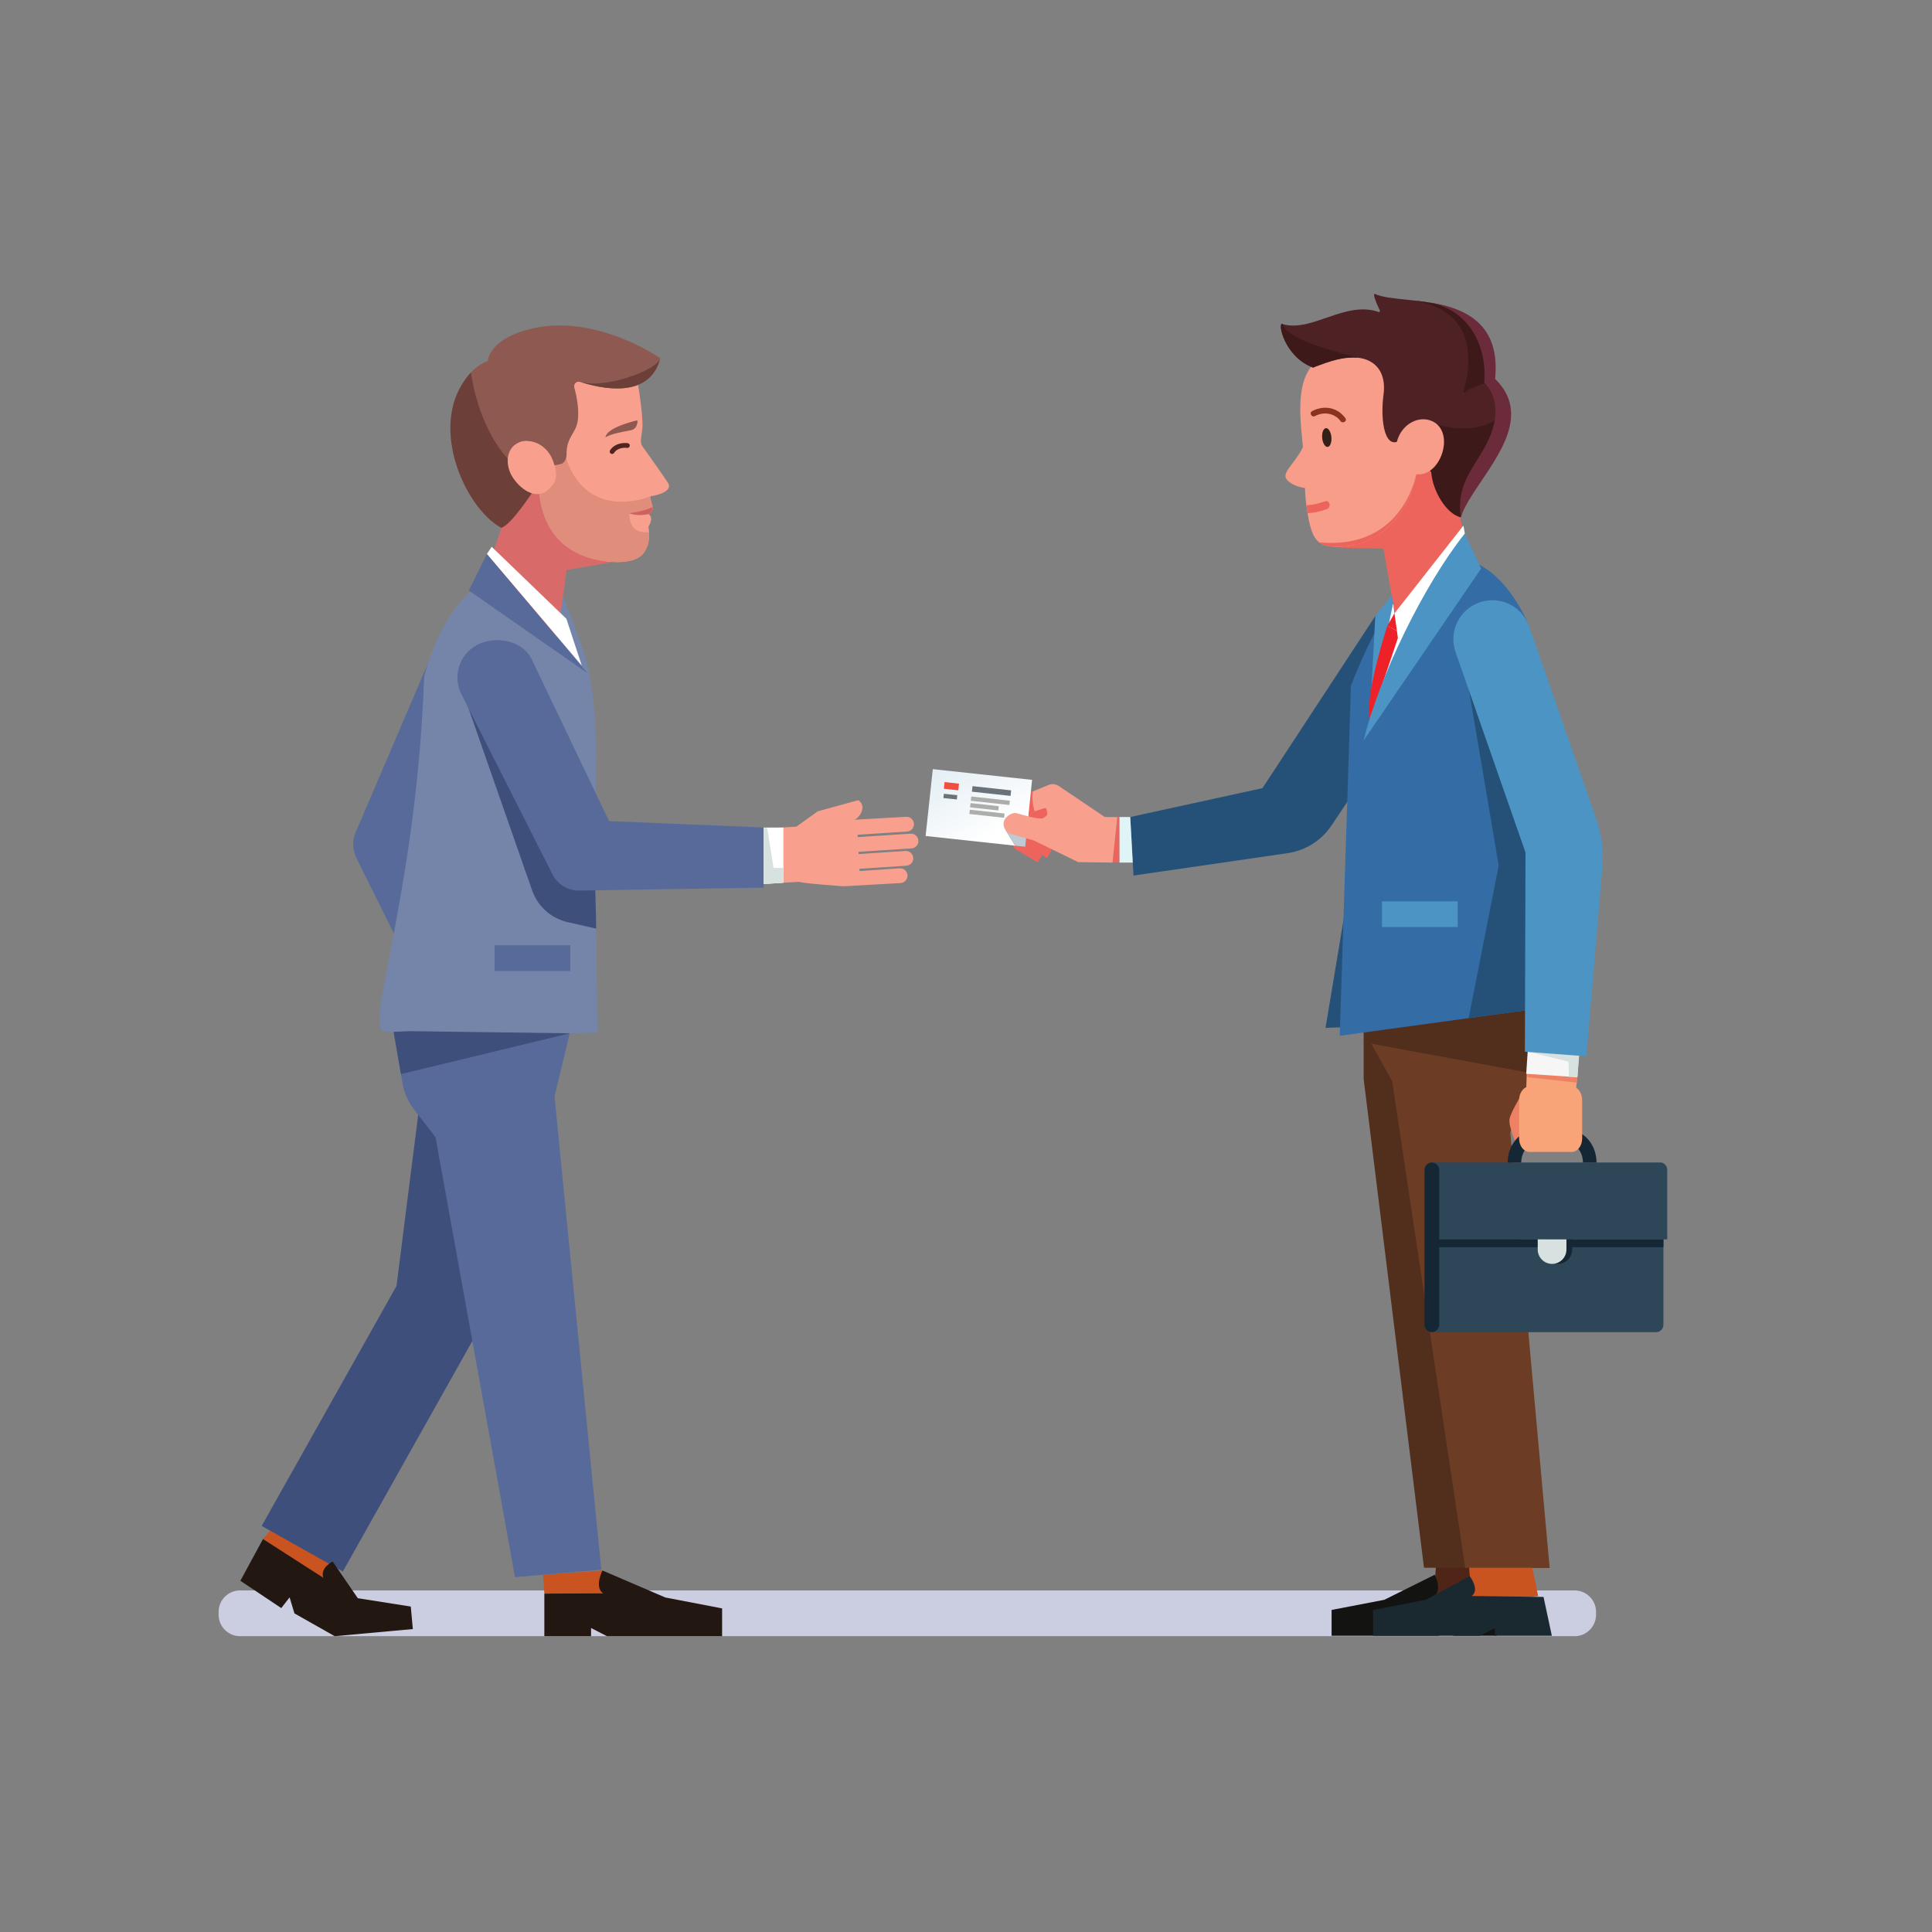 <?xml version="1.0" encoding="UTF-8" standalone="no"?>
<svg
   xmlns:dc="http://purl.org/dc/elements/1.1/"
   xmlns:cc="http://creativecommons.org/ns#"
   xmlns:rdf="http://www.w3.org/1999/02/22-rdf-syntax-ns#"
   xmlns:svg="http://www.w3.org/2000/svg"
   xmlns="http://www.w3.org/2000/svg"
   xmlns:sodipodi="http://sodipodi.sourceforge.net/DTD/sodipodi-0.dtd"
   xmlns:inkscape="http://www.inkscape.org/namespaces/inkscape"
   version="1.1"
   id="svg2"
   xml:space="preserve"
   width="1200"
   height="1200"
   viewBox="0 0 1200 1200"
   sodipodi:docname="introduction-proposal.eps"><rect x="0" y="0" width="1200" height="1200" fill="#808080" stroke="none"/><defs
     id="defs6"><clipPath
       clipPathUnits="userSpaceOnUse"
       id="clipPath130"><path
         d="m 4729.9,5061.8 -9.4,1.02 -407.6,44.08 33.6,311.5 462.5,-50 -5.95,-57.9 -11.58,-112.63 -0.74,-7.2 -3.13,-30.47 -81.4,15.2 -19.5,-42.6 43.2,-71"
         id="path128" /></clipPath><linearGradient
       x1="0"
       y1="0"
       x2="1"
       y2="0"
       gradientUnits="userSpaceOnUse"
       gradientTransform="matrix(-412.556,676.219,676.219,412.556,4702.56,5005.53)"
       spreadMethod="pad"
       id="linearGradient138"><stop
         style="stop-opacity:1;stop-color:#ffffff"
         offset="0"
         id="stop132" /><stop
         style="stop-opacity:1;stop-color:#ffffff"
         offset="0.161"
         id="stop134" /><stop
         style="stop-opacity:1;stop-color:#d2e3ed"
         offset="1"
         id="stop136" /></linearGradient><clipPath
       clipPathUnits="userSpaceOnUse"
       id="clipPath148"><path
         d="m 4777,5056.7 -47.1,5.1 -43.2,71 19.5,42.6 81.4,-15.2 -10.2,-100 -0.2,-1.7 -0.2,-1.8"
         id="path146" /></clipPath><linearGradient
       x1="0"
       y1="0"
       x2="1"
       y2="0"
       gradientUnits="userSpaceOnUse"
       gradientTransform="matrix(-412.556,676.219,676.219,412.556,4702.56,5005.53)"
       spreadMethod="pad"
       id="linearGradient156"><stop
         style="stop-opacity:1;stop-color:#bfcad3"
         offset="0"
         id="stop150" /><stop
         style="stop-opacity:1;stop-color:#bfcad3"
         offset="0.161"
         id="stop152" /><stop
         style="stop-opacity:1;stop-color:#99b1c3"
         offset="1"
         id="stop154" /></linearGradient></defs><sodipodi:namedview
     pagecolor="#ffffff"
     bordercolor="#666666"
     borderopacity="1"
     objecttolerance="10"
     gridtolerance="10"
     guidetolerance="10"
     inkscape:pageopacity="0"
     inkscape:pageshadow="2"
     inkscape:window-width="640"
     inkscape:window-height="480"
     id="namedview4" /><g
     id="g10"
     inkscape:groupmode="layer"
     inkscape:label="ink_ext_XXXXXX"
     transform="matrix(1.333,0,0,-1.333,0,1200)"><g
       id="g12"
       transform="scale(0.1)"><path
         d="m 7436.87,1478.38 c 0,-55.23 -44.78,-100 -100,-100 H 1118.63 c -55.23,0 -100,44.77 -100,100 v 13.23 c 0,55.22 44.77,100 100,100 h 6218.24 c 55.22,0 100,-44.78 100,-100 v -13.23"
         style="fill:#cbcde1;fill-opacity:1;fill-rule:nonzero;stroke:none"
         id="path14" /><path
         d="m 3710.72,5150.36 99.49,71.47 188.85,51.97 c 34.87,-21.88 18.97,-69.22 -15.9,-91.09 l -272.44,-32.35"
         style="fill:#f8a08d;fill-opacity:1;fill-rule:nonzero;stroke:none"
         id="path16" /><path
         d="m 1225.43,1830.99 33.36,38.91 291.12,-143.7 v -149.56 l -324.48,254.35"
         style="fill:#c9541f;fill-opacity:1;fill-rule:nonzero;stroke:none"
         id="path18" /><path
         d="m 2536.37,1576.71 -5.86,87.95 276.82,19.73 47.6,-143.52 -318.56,35.84"
         style="fill:#c9541f;fill-opacity:1;fill-rule:nonzero;stroke:none"
         id="path20" /><path
         d="m 1972.53,4377.19 -311.71,626.61 c -9.01,18.11 -14.38,38.4 -14.99,59.95 -0.63,21.54 3.57,42.09 11.54,60.69 l 408.86,955.15 200.96,-131.14 -348.09,-875.39 288.1,-579.14 -234.67,-116.73"
         style="fill:#576a9a;fill-opacity:1;fill-rule:nonzero;stroke:none"
         id="path22" /><path
         d="m 1597.4,1679.67 -378.11,212.43 628.31,1118.26 121.75,961.51 430.25,-54.48 -132.4,-1045.57 -669.8,-1192.15"
         style="fill:#3e4f7b;fill-opacity:1;fill-rule:nonzero;stroke:none"
         id="path24" /><path
         d="m 6973.98,1564.62 -294.89,-23.75 18.1,250.03 h 281.96 l -5.17,-226.28"
         style="fill:#4e2516;fill-opacity:1;fill-rule:nonzero;stroke:none"
         id="path26" /><path
         d="m 6204.61,1380.41 h 498.2 l 68.98,35.33 v -35.33 h 202.19 v 184.21 l -291.79,0.97 c 40.17,27.81 3.02,99.07 3.02,99.07 l -234.92,-116.76 -245.68,-47.24 v -120.25"
         style="fill:#131312;fill-opacity:1;fill-rule:nonzero;stroke:none"
         id="path28" /><path
         d="m 6830.86,3974.94 h -305.81 l -171.03,228.96 v -228.96 l 281.12,-2277.67 h 585.49 l -389.77,2277.67"
         style="fill:#522e1d;fill-opacity:1;fill-rule:nonzero;stroke:none"
         id="path30" /><path
         d="m 7167.34,1564.62 -309.76,-23.75 -19.41,250.03 h 281.95 l 47.22,-226.28"
         style="fill:#c9541f;fill-opacity:1;fill-rule:nonzero;stroke:none"
         id="path32" /><path
         d="m 6397.97,1380.41 h 498.2 l 68.99,35.33 v -35.33 h 265.74 l -38.8,180.89 -335.08,4.29 c 40.17,27.81 -8.57,92.82 -8.57,92.82 l -204.8,-110.51 -245.68,-47.24 v -120.25"
         style="fill:#1a2830;fill-opacity:1;fill-rule:nonzero;stroke:none"
         id="path34" /><path
         d="M 7141.81,4339.49 H 6354.02 V 4203.9 l 132.83,-239.77 340.5,-2266.86 h 393.28 l -183.37,2028.28 104.55,249.39 v 364.55"
         style="fill:#6c3d24;fill-opacity:1;fill-rule:nonzero;stroke:none"
         id="path36" /><path
         d="m 2801.74,1687.74 -401.99,-34.25 -370.46,2050.01 -99.96,128.85 c -13.49,17.36 -25.11,36.62 -34.37,57.66 -9.28,21.04 -15.66,42.6 -19.38,64.27 l -7.43,43.13 -33.98,197.02 76.19,3.07 754.02,30.55 -12.57,-51.97 -0.27,-1.53 -67.79,-281.26 217.99,-2205.55"
         style="fill:#576a9a;fill-opacity:1;fill-rule:nonzero;stroke:none"
         id="path38" /><path
         d="m 6337.72,4218.81 -161.47,-5.89 88.47,529.61 z"
         style="fill:#255178;fill-opacity:1;fill-rule:nonzero;stroke:none"
         id="path40" /><path
         d="m 6354.02,4145.75 787.79,-145.19 -10.98,296.99 -776.81,-93.09 3.08,-46.34"
         style="fill:#522e1d;fill-opacity:1;fill-rule:nonzero;stroke:none"
         id="path42" /><path
         d="m 2784,4190.2 c 0,0 -974.7,-18.7 -1004.5,11.1 -64.7,64.8 162.7,676.1 196.8,1649.3 0,0 107.1,440.6 375.2,468.2 143.4,14.8 265.9,-80.4 265.9,-80.4 0,0 105.5,-257.7 124.2,-352 65.2,-329.2 23.6,-725.2 23.6,-725.2 l 0.9,-30.9 11.3,-408.7 0.6,-46.3 6,-485.1"
         style="fill:#7485a9;fill-opacity:1;fill-rule:nonzero;stroke:none"
         id="path44" /><path
         d="m 2778,4675.3 -132.59,30.07 c -77.19,17.5 -139.93,73.51 -166.03,148.23 l -305.18,873.6 406.1,-512 185.8,-84.9 11.3,-408.7 0.6,-46.3"
         style="fill:#3e4f7b;fill-opacity:1;fill-rule:nonzero;stroke:none"
         id="path46" /><path
         d="m 3364.67,1378.38 h -536.36 l -74.28,38.05 v -38.05 h -217.66 v 198.33 l 274.22,1.04 c -43.24,29.93 -3.26,106.64 -3.26,106.64 l 292.85,-125.68 264.49,-50.87 v -129.46"
         style="fill:#231712;fill-opacity:1;fill-rule:nonzero;stroke:none"
         id="path48" /><path
         d="m 1225.43,1830.99 281.01,-180.46 c -15.96,46.96 43.47,75.67 43.47,75.67 l 117.38,-170.89 246.79,-38.85 9.56,-104.88 -364.02,-33.2 -187.73,106.2 -22.47,74.8 -38.84,-50.08 -190.59,127.18 105.44,194.51"
         style="fill:#231712;fill-opacity:1;fill-rule:nonzero;stroke:none"
         id="path50" /><path
         d="m 2235.35,6237.81 357.91,-229.28 46.74,338.14 228.56,38.57 -355.23,388.1 -156.83,-168.37 -121.15,-367.16"
         style="fill:#d86b69;fill-opacity:1;fill-rule:nonzero;stroke:none"
         id="path52" /><path
         d="m 2268.93,6421.3 468.46,-555.82 -552.91,385.43 z"
         style="fill:#576a9a;fill-opacity:1;fill-rule:nonzero;stroke:none"
         id="path54" /><path
         d="m 2291.01,6454.41 348.13,-335.5 71.69,-218.14 -441.9,520.53 22.08,33.11"
         style="fill:#ffffff;fill-opacity:1;fill-rule:nonzero;stroke:none"
         id="path56" /><path
         d="m 5281.57,4922.56 -15.11,272.78 616.11,134.54 525.75,802.02 206.06,-360.83 -409.49,-614.33 c -22.56,-33.83 -52.32,-63.65 -88.93,-86.78 -36.6,-23.13 -76.3,-37.22 -116.55,-43.08 l -717.84,-104.32"
         style="fill:#255178;fill-opacity:1;fill-rule:nonzero;stroke:none"
         id="path58" /><path
         d="m 7165.1,4787.5 -34.3,-489.9 -287.5,-39.4 -600.8,-82.3 41.6,1294.9 10.2,334.4 c 0,0 209.11,576.1 447.1,597.4 249.31,22.2 379.31,-307.8 379.31,-307.8 l 22.19,-653.7 22.2,-653.6"
         style="fill:#346ca6;fill-opacity:1;fill-rule:nonzero;stroke:none"
         id="path60" /><path
         d="m 7165.1,4787.5 -34.3,-489.9 -287.5,-39.4 140,711 -139.7,824.5 299.3,-352.6 22.2,-653.6"
         style="fill:#255178;fill-opacity:1;fill-rule:nonzero;stroke:none"
         id="path62" /><path
         d="m 6859.64,6333.7 -351.38,-237.6 -71.29,400.04 316.62,329.61 106.05,-492.05"
         style="fill:#ed645d;fill-opacity:1;fill-rule:nonzero;stroke:none"
         id="path64" /><path
         d="m 6818.85,6553.21 -321.38,-409.1 -114.79,-488.84 442.71,860.97 -6.54,36.97"
         style="fill:#ffffff;fill-opacity:1;fill-rule:nonzero;stroke:none"
         id="path66" /><path
         d="m 6491.26,6192.25 -83.4,-327.52 89.61,279.38 z"
         style="fill:#ffffff;fill-opacity:1;fill-rule:nonzero;stroke:none"
         id="path68" /><path
         d="m 6486.18,6229.34 -77.86,-97.44 -25.64,-476.63 108.58,536.98 -5.08,37.09"
         style="fill:#4b94c4;fill-opacity:1;fill-rule:nonzero;stroke:none"
         id="path70" /><path
         d="m 6497.47,6144.11 -33.23,-57.97 44.71,-23.09 z"
         style="fill:#ed2127;fill-opacity:1;fill-rule:nonzero;stroke:none"
         id="path72" /><path
         d="m 6464.24,6086.14 c 0,0 -105.75,-322.42 -81.56,-430.87 13.77,21.47 130.86,374.32 130.86,374.32 l -4.59,33.46 c -22.17,10.99 -44.71,23.09 -44.71,23.09"
         style="fill:#ed2127;fill-opacity:1;fill-rule:nonzero;stroke:none"
         id="path74" /><path
         d="m 6792.17,4682.59 h -352.74 v 119.88 h 352.74 v -119.88"
         style="fill:#4b94c4;fill-opacity:1;fill-rule:nonzero;stroke:none"
         id="path76" /><path
         d="M 2657.32,4477.73 H 2304.6 v 119.88 h 352.72 v -119.88"
         style="fill:#576a9a;fill-opacity:1;fill-rule:nonzero;stroke:none"
         id="path78" /><path
         d="m 7340.76,3901.78 9.7,92.6 -236.12,14.45 -2.88,-81.31 229.3,-25.74"
         style="fill:#f8a378;fill-opacity:1;fill-rule:nonzero;stroke:none"
         id="path80" /><path
         d="m 7346.83,3957.85 -228.28,25.07 -3.77,27.41 235.68,-15.95 -3.63,-36.53"
         style="fill:#ee8064;fill-opacity:1;fill-rule:nonzero;stroke:none"
         id="path82" /><path
         d="m 7111.46,3998.82 238.35,-15.9 6.87,102.98 -238.33,15.89 -6.89,-102.97"
         style="fill:#f5f6f5;fill-opacity:1;fill-rule:nonzero;stroke:none"
         id="path84" /><path
         d="m 7084.68,3893.21 c 0,0 -46.77,-77.27 -51.09,-106.09 -5.3,-35.2 33.51,-117.57 33.51,-117.57 l 17.58,41.21 v 182.45"
         style="fill:#ee8064;fill-opacity:1;fill-rule:nonzero;stroke:none"
         id="path86" /><path
         d="m 7118.55,4102.51 190.17,-47.08 1.91,-69.89 39.18,-2.62 8.67,102.45 -239.93,17.14"
         style="fill:#d7e1e0;fill-opacity:1;fill-rule:nonzero;stroke:none"
         id="path88" /><path
         d="m 6671.66,3227.26 v -432.3 h 1045 c 9.47,0 18.03,3.9 24.09,10.15 6.25,6.43 9.98,15 9.98,24.61 v 397.54 H 6671.66"
         style="fill:#2d4759;fill-opacity:1;fill-rule:nonzero;stroke:none"
         id="path90" /><path
         d="m 6671.66,3585.58 v -358.32 h 1096.85 v 324.09 c 0,17.1 -12.14,31.38 -28.18,34.23 H 6671.66"
         style="fill:#2d4759;fill-opacity:1;fill-rule:nonzero;stroke:none"
         id="path92" /><path
         d="m 6671.73,3190.71 h 1079 v 36.57 h -1079 v -36.57"
         style="fill:#152735;fill-opacity:1;fill-rule:nonzero;stroke:none"
         id="path94" /><path
         d="m 7325.66,3227.28 v -47.3 c 0,-36.94 -29.93,-66.88 -66.87,-66.88 -36.95,0 -66.89,29.94 -66.89,66.88 v 47.3 h 133.76"
         style="fill:#152735;fill-opacity:1;fill-rule:nonzero;stroke:none"
         id="path96" /><path
         d="m 7298.91,3227.28 v -47.3 c 0,-36.94 -29.94,-66.88 -66.88,-66.88 -36.94,0 -66.88,29.94 -66.88,66.88 v 47.3 h 133.76"
         style="fill:#d7e1e0;fill-opacity:1;fill-rule:nonzero;stroke:none"
         id="path98" /><path
         d="m 7407.4,3585.62 v 0 c 0,66.92 -46.38,121.19 -103.59,121.19 h -143.55 c -57.2,0 -103.59,-54.27 -103.59,-121.19"
         style="fill:none;stroke:#152735;stroke-width:63.264;stroke-linecap:butt;stroke-linejoin:miter;stroke-miterlimit:10;stroke-dasharray:none;stroke-opacity:1"
         id="path100" /><path
         d="m 6637.56,2829.69 c 0,-19.19 15.29,-34.73 34.17,-34.73 18.85,0 34.19,15.54 34.19,34.73 v 721.22 c 0,19.18 -15.34,34.71 -34.19,34.71 -18.88,0 -34.17,-15.53 -34.17,-34.71 v -721.22"
         style="fill:#152735;fill-opacity:1;fill-rule:nonzero;stroke:none"
         id="path102" /><path
         d="m 7078.27,3698.12 c 0,-35.05 21.83,-63.5 48.74,-63.5 h 196.47 c 26.91,0 48.74,28.45 48.74,63.5 v 177.95 c 0,35.06 -21.83,63.54 -48.74,63.54 h -196.47 c -26.91,0 -48.74,-28.48 -48.74,-63.54 v -177.95"
         style="fill:#f8a378;fill-opacity:1;fill-rule:nonzero;stroke:none"
         id="path104" /><path
         d="m 7105.28,4101.79 286.46,-21.39 74.53,879.03 c 3.21,37.92 2.58,76.76 -2.39,116.07 -4.96,39.31 -13.99,77.06 -26.53,113 l -312.37,895.16 c -33.04,94.67 -136.56,144.63 -231.23,111.59 -94.67,-33.03 -144.63,-136.55 -111.59,-231.22 l 326.02,-934.3 -2.9,-927.94"
         style="fill:#4b94c4;fill-opacity:1;fill-rule:nonzero;stroke:none"
         id="path106" /><path
         d="m 6825.39,6516.24 c -189.92,-237.77 -400.36,-668.17 -471.37,-964.08 l 547.25,800.61 -75.88,163.47"
         style="fill:#4b94c4;fill-opacity:1;fill-rule:nonzero;stroke:none"
         id="path108" /><path
         d="m 4881.17,5142.59 c 2.97,-15.38 -13.06,-31.42 -35.81,-35.81 -22.74,-4.39 -43.59,4.52 -46.56,19.9 l -17.35,89.86 c -2.98,15.38 13.06,31.42 35.8,35.81 22.75,4.39 68.2,16.5 71.18,1.12 l -7.26,-110.88"
         style="fill:#ed645d;fill-opacity:1;fill-rule:nonzero;stroke:none"
         id="path110" /><path
         d="m 4861.18,5113 35.93,60.75 -72.72,43.02 -35.94,-60.74 -0.19,0.12 -21.35,-36.09 c -5.55,-9.37 -7.52,-20.87 -4.6,-32.26 2.93,-11.39 10.19,-20.52 19.57,-26.07 l 36.28,-21.46 60.54,-35.81 15.35,25.95 c 7.09,11.97 9.6,26.65 5.87,41.18 -3.72,14.54 -13,26.19 -24.97,33.26 l -13.77,8.15"
         style="fill:#ed645d;fill-opacity:1;fill-rule:nonzero;stroke:none"
         id="path112" /><path
         d="m 4817.93,5092.59 35.93,60.74 -72.73,43.03 -35.93,-60.75 -0.2,0.12 -21.34,-36.07 c -5.56,-9.39 -7.52,-20.89 -4.6,-32.28 2.92,-11.38 10.19,-20.51 19.56,-26.06 l 36.28,-21.46 60.55,-35.82 15.36,25.96 c 7.08,11.96 9.59,26.64 5.86,41.18 -3.73,14.53 -13,26.18 -24.98,33.26 l -13.76,8.15"
         style="fill:#ed645d;fill-opacity:1;fill-rule:nonzero;stroke:none"
         id="path114" /><path
         d="m 5148,5195.3 -42.8,-113.5 h -157.6 v 56.1 h -24.7 c 17,30.4 -15.4,56.5 -38.1,61 -6.4,1.3 -6.1,37.6 -12,38 -9.4,0.6 -31,-9.7 -41.5,-11.5 -3.4,-0.5 -6.7,-1.9 -10.1,-4 -16.2,-9.5 -33.8,-32.8 -64.4,-42.8 -0.9,-0.4 -1.9,-0.7 -2.8,-1 -10,-2.9 -20.8,-6.1 -32.7,-9.5 -22.2,-6.4 -39.8,-12.4 -56.4,-18.6 l 9,15.2 -85.4,50.5 c 20.6,7.9 42.3,17.1 63.7,27.6 27.2,13.3 57.5,27.1 87.1,40.1 25.9,11.5 51.3,22.4 73.5,31.7 42.7,18 73.6,30.3 73.6,30.3 15.1,6.1 31.4,4.2 44.4,-3.6 l 1,-0.4 216.2,-145.6"
         style="fill:#f89f8d;fill-opacity:1;fill-rule:nonzero;stroke:none"
         id="path116" /><path
         d="m 4821.2,5221.4 c -16.2,-9.5 -33.8,-32.8 -64.4,-42.8 l -33.8,50.8 16.3,53.5 c 25.9,11.5 51.3,22.4 73.5,31.7 -3.7,-26.6 -1.6,-64.4 8.4,-93.2"
         style="fill:#ed645d;fill-opacity:1;fill-rule:nonzero;stroke:none"
         id="path118" /><path
         d="m 5266.46,5195.34 11.77,-212.48 h -62.77 v 212.48 h 51"
         style="fill:#def4f7;fill-opacity:1;fill-rule:nonzero;stroke:none"
         id="path120" /><path
         d="m 5183.84,4982.86 h 31.62 v 212.15 h -9.2 l -22.42,-212.15"
         style="fill:#ed645d;fill-opacity:1;fill-rule:nonzero;stroke:none"
         id="path122" /><g
         id="g124"><g
           id="g126"
           clip-path="url(#clipPath130)"><path
             d="m 4729.9,5061.8 -9.4,1.02 -407.6,44.08 33.6,311.5 462.5,-50 -5.95,-57.9 -11.58,-112.63 -0.74,-7.2 -3.13,-30.47 -81.4,15.2 -19.5,-42.6 43.2,-71"
             style="fill:url(#linearGradient138);fill-opacity:1;fill-rule:nonzero;stroke:none"
             id="path140" /></g></g><g
         id="g142"><g
           id="g144"
           clip-path="url(#clipPath148)"><path
             d="m 4777,5056.7 -47.1,5.1 -43.2,71 19.5,42.6 81.4,-15.2 -10.2,-100 -0.2,-1.7 -0.2,-1.8"
             style="fill:url(#linearGradient156);fill-opacity:1;fill-rule:nonzero;stroke:none"
             id="path158" /></g></g><path
         d="m 4703.47,5251.33 v 0 l -180.01,19.66 2.18,19.95 180,-19.66 -2.17,-19.95"
         style="fill:#adadab;fill-opacity:1;fill-rule:nonzero;stroke:none"
         id="path160" /><path
         d="m 4458.43,5277.13 -62.57,6.48 2.18,19.95 62.57,-6.48 -2.18,-19.95"
         style="fill:#6a7379;fill-opacity:1;fill-rule:nonzero;stroke:none"
         id="path162" /><path
         d="m 4708.66,5293.73 v 0 l -180.01,19.66 2.81,25.79 v 0 l 180.01,-19.66 v 0 l -2.81,-25.79"
         style="fill:#6a7379;fill-opacity:1;fill-rule:nonzero;stroke:none"
         id="path164" /><path
         d="m 4465.14,5319.68 v 0 l -67.19,7.34 3.39,31.1 v 0 l 67.19,-7.33 v -0.01 l -3.39,-31.1"
         style="fill:#f14e42;fill-opacity:1;fill-rule:nonzero;stroke:none"
         id="path166" /><path
         d="m 4653.9,5245.78 -2.18,-19.95 -131.62,14.38 2.18,19.95 131.62,-14.38"
         style="fill:#adadab;fill-opacity:1;fill-rule:nonzero;stroke:none"
         id="path168" /><path
         d="m 4678.78,5191.72 v 0 l -162.04,17.7 2.18,19.95 162.04,-17.7 h 0.01 l -2.19,-19.95"
         style="fill:#adadab;fill-opacity:1;fill-rule:nonzero;stroke:none"
         id="path170" /><path
         d="m 5023.67,5253.47 h -149.72 c 14.44,-18.8 19.8,-46.84 -14.51,-63.59 -4.32,-2.11 -14,-1.72 -25.32,-0.22 -10.86,1.5 -23.17,4.01 -33.56,6.35 -13.06,2.97 -64.66,17.25 -64.66,17.25 -7.02,2.15 -17.98,-0.09 -28.59,-5.66 -12.77,-6.67 -25.08,-18.19 -29.5,-32.72 -8.07,-26.56 13.41,-53.21 28.84,-57.91 l 7.21,-1.98 58.63,-16.39 44.05,-12.34 207.13,-101.05 v 268.26"
         style="fill:#f89f8d;fill-opacity:1;fill-rule:nonzero;stroke:none"
         id="path172" /><path
         d="m 5023.67,4985.21 160.17,-2.35 22.42,212.15 -58.25,0.33 -190.73,-105.14 66.39,-104.99"
         style="fill:#f89f8d;fill-opacity:1;fill-rule:nonzero;stroke:none"
         id="path174" /><path
         d="m 3558.48,5146.26 -720.5,30 -362.71,758.6 c -43.97,84.03 -167.73,106.5 -251.76,62.52 -84.02,-43.98 -116.49,-147.74 -72.52,-231.76 l 423.66,-838.41 c 11.58,-22.38 29.32,-41.89 52.64,-55.62 23.3,-13.73 48.97,-19.8 74.16,-19.07 l 857.03,13.83 v 279.91"
         style="fill:#576a9a;fill-opacity:1;fill-rule:nonzero;stroke:none"
         id="path176" /><path
         d="m 2654.57,4187.48 v 0 l -786.42,-190.07 -33.98,197.02 76.19,3.07 744.21,-10.02"
         style="fill:#3e4f7b;fill-opacity:1;fill-rule:nonzero;stroke:none"
         id="path178" /><path
         d="m 3726.29,4893.26 -139.99,-7.65 -14.04,257.2 138.46,7.55 c 0.26,5.2 179.95,34.22 179.12,23.54 l 0.21,2.6 23.61,2.42 308.92,17.39 c 18.78,1.02 34.9,-13.51 35.97,-32.51 1.03,-18.96 -13.4,-35.18 -32.2,-36.23 l -230.52,-15.07 0.64,-10.73 246.79,15.96 c 18.79,1.04 34.95,-13.5 35.96,-32.52 1.03,-18.94 -13.4,-35.13 -32.27,-36.18 l -246.78,-16 0.6,-10.32 218.55,14.46 c 18.85,0.98 34.96,-13.56 35.99,-32.52 1.04,-19.01 -13.39,-35.23 -32.26,-36.25 l -218.52,-14.45 0.57,-10.36 187.37,12.74 c 18.86,1.09 34.94,-13.49 36.04,-32.5 0.95,-18.93 -13.42,-35.2 -32.27,-36.22 l -265.82,-15.02 c 0,0 -201.56,14.19 -204.13,20.67"
         style="fill:#f89f8d;fill-opacity:1;fill-rule:nonzero;stroke:none"
         id="path180" /><path
         d="m 3558.48,5146.26 h 91.78 v -257.15 l -91.78,-6.19 v 263.34"
         style="fill:#ffffff;fill-opacity:1;fill-rule:nonzero;stroke:none"
         id="path182" /><path
         d="m 3558.48,5146.26 16.55,-2.75 29.34,-185.27 h 45.89 v -69.13 l -91.78,-6.19 v 263.34"
         style="fill:#d7e1e0;fill-opacity:1;fill-rule:nonzero;stroke:none"
         id="path184" /><path
         d="m 6134.94,7024.98 c -18.57,-40.4 -41.92,-14.09 -46.56,-49.62 -12.23,-93.73 -102.64,-155.79 -98.79,-192.96 3.08,-29.76 71.19,-62.15 130.27,-54.24 53.44,7.15 62.48,154.18 62.48,154.18 l -47.4,142.64"
         style="fill:#f89d8a;fill-opacity:1;fill-rule:nonzero;stroke:none"
         id="path186" /><path
         d="m 6075.98,6906.88 c 14.06,-153.96 131.08,-266.96 94.93,-392.76 -6.98,-24.29 -12.54,-49.73 28.93,-57.99 48.14,-9.59 227.77,-8.85 232.1,-9.44 51.74,-7.03 99.96,39.08 140.37,72.16 182.05,149.05 298.09,458.45 278.31,675.23 -23.66,259.38 -74.08,271.03 -393.26,241.91 -319.18,-29.12 -405.04,-269.73 -381.38,-529.11"
         style="fill:#ed645d;fill-opacity:1;fill-rule:nonzero;stroke:none"
         id="path188" /><path
         d="m 6067.39,6959.83 c 9.46,-84.28 9.96,-244.7 19.5,-311.78 0.42,-3.79 1.02,-7.17 1.61,-10.35 1.38,-9.06 2.75,-17.81 4.1,-26.26 8.94,-53.51 18.9,-94.99 39.29,-121.26 3.96,-5.28 8.4,-9.84 13.42,-13.89 30.03,-24.37 80.3,-23.94 128.64,-19.26 159.37,15.35 292.9,153.67 325,333.59 l 0.18,0.6 c 7.26,40.5 9.26,83.25 5.33,127.11 -21.78,238.65 -68.9,521.81 -339.16,461.59 -184.88,-41.23 -227.9,-154.8 -197.91,-420.09"
         style="fill:#f89d8a;fill-opacity:1;fill-rule:nonzero;stroke:none"
         id="path190" /><path
         d="m 6116.79,7289.96 c 2.39,-0.85 8.16,2.16 10.48,3.22 227.26,100.05 339.03,16.48 319.34,-129.09 -16.26,-120.32 4.82,-279.6 92.7,-202.35 7.33,6.45 9.75,-1.57 43.64,-46.27 l -0.01,-0.08 c 105.31,-134.11 113.96,-96.43 121.05,-135.79 17.13,-103.94 57.2,-109.08 98.83,-124.29 27.95,-9.12 4.08,-43.66 24.77,-1.9 55.37,117.19 211.5,270.86 205.24,426.75 l -0.02,0.58 c -1.74,60.83 -28.8,111.95 -72.8,155.12 -1.04,1.08 -1.56,2.43 -1.42,3.89 40.94,425.15 -437.12,335.15 -549.97,392.4 -19.08,9.73 12.01,-58.69 20.95,-76.56 1.98,-4.01 -1.87,-8.45 -6.04,-6.91 -155.3,53.94 -310.59,-95.83 -446.18,-56.97 -1.03,0.34 -2.05,0.69 -3.08,1.03 -18.42,5.88 1.26,-140.08 142.52,-202.78"
         style="fill:#4e2225;fill-opacity:1;fill-rule:nonzero;stroke:none"
         id="path192" /><path
         d="m 6114.99,7290.67 1.82,-0.64 c 1.22,-0.45 2.53,-0.38 3.68,0.21 2.28,1.02 4.48,2.12 6.76,2.96 69.8,24.88 129.71,48.75 206.44,41.7 -114.21,27.98 -342.71,88.7 -356.34,156.85 -1.04,0.37 -2.09,0.64 -3.13,0.92 -21.13,6.85 10.87,-152.93 140.77,-202"
         style="fill:#3d191a;fill-opacity:1;fill-rule:nonzero;stroke:none"
         id="path194" /><path
         d="m 6582.95,6915.47 -0.01,-0.08 c 2.45,-3.12 83.31,-110.14 85.99,-113.68 5.79,-83.71 68.51,-193.5 137.23,-209.96 21.08,122.11 219.36,302.4 226.29,467.53 0.7,7.28 0.45,21.21 0.36,21.46 -0.55,19.05 -3.54,36.47 -8.91,54.57 5.98,-89.97 -157.59,-172.9 -348.16,-103.04 -74.59,27.37 -60.08,-110.11 -71.95,-71.12 -0.68,2.27 -9.02,-16.79 -20.84,-45.68"
         style="fill:#3d191a;fill-opacity:1;fill-rule:nonzero;stroke:none"
         id="path196" /><path
         d="m 6160.75,6961.6 c 2.21,-24.12 13.6,-42.8 25.45,-41.72 11.85,1.08 19.68,21.52 17.48,45.64 -2.2,24.12 -13.59,42.8 -25.45,41.72 -11.85,-1.08 -19.67,-21.52 -17.48,-45.64"
         style="fill:#332018;fill-opacity:1;fill-rule:nonzero;stroke:none"
         id="path198" /><path
         d="m 6514.63,6961.85 c -26.22,-67.12 0.35,-140.21 59.34,-163.25 59,-23.03 115.69,13.88 141.91,80.99 26.21,67.12 12.03,139.04 -46.96,162.08 -59,23.03 -128.07,-12.7 -154.29,-79.82"
         style="fill:#f89d8a;fill-opacity:1;fill-rule:nonzero;stroke:none"
         id="path200" /><path
         d="m 6268.98,7053.56 c -37.02,51.46 -100.57,61.92 -155.24,32.89 -15.07,-8.01 -1.69,-30.9 13.38,-22.9 42.55,22.61 93.06,12.65 118.97,-23.37 9.87,-13.72 32.87,-0.51 22.89,13.38"
         style="fill:#8b331e;fill-opacity:1;fill-rule:nonzero;stroke:none"
         id="path202" /><path
         d="m 6596.48,7601.12 c 4.06,-0.88 8.22,-1.68 12.6,-2.67 287.03,-59.3 239.71,-319.16 209.97,-419.25 -1.45,-4.9 4.4,-8.4 8.15,-4.93 34.21,31.36 129.64,47.25 131.39,65.48 2.3,23.88 3.18,52.19 1.54,75.94 -13.26,201.16 -162.39,262.99 -363.65,285.43"
         style="fill:#3d191a;fill-opacity:1;fill-rule:nonzero;stroke:none"
         id="path204" /><path
         d="m 6961.05,7025.62 c -38.88,-166.19 -183.64,-238.88 -154.14,-435.43 32.68,122.26 240.99,314.63 233.99,489.19 l -0.03,0.58 c -1.75,61.35 -29.16,112.31 -72.8,155.13 -1.03,1.08 -1.55,2.42 -1.41,3.88 21.27,220.96 -95.17,326.13 -320.56,355.99 205.58,-29.8 284.86,-216.21 269.52,-375.49 51.12,-50.1 61.86,-123.58 45.43,-193.85"
         style="fill:#6b2b3b;fill-opacity:1;fill-rule:nonzero;stroke:none"
         id="path206" /><path
         d="m 6086.89,6648.05 c 0.42,-3.79 1.02,-7.17 1.61,-10.35 1.38,-9.06 2.75,-17.81 4.1,-26.26 33.37,0.71 65.09,9.48 89.21,18.31 23.43,8.61 14.53,45.03 -9.2,36.3 -20.56,-7.72 -53.17,-16.71 -85.72,-18"
         style="fill:#ed645d;fill-opacity:1;fill-rule:nonzero;stroke:none"
         id="path208" /><path
         d="m 6146.95,6475.04 c 30.19,-23.07 79.56,-22.56 127,-18.01 159.37,15.35 292.9,153.67 325,333.59 -4.72,-15.64 -68.48,-351.16 -452,-315.58"
         style="fill:#ed645d;fill-opacity:1;fill-rule:nonzero;stroke:none"
         id="path210" /><path
         d="m 3030,6689.4 c 1.3,-15.3 6.5,-33.6 11.3,-49.8 l 0.1,-0.4 c 0.6,-3.8 0.3,-7.4 -0.5,-10.7 -0.2,-0.9 -0.6,-1.9 -1,-2.8 -2.4,-6.3 -7,-11.2 -10.9,-14.4 -3.6,-3.1 -6.6,-4.7 -6.6,-4.7 0,0 27,-14.4 -1,-57.7 1.4,-9.6 2.4,-18.7 2.8,-27.4 1.19,-24.58 -1.22,-51.28 -11.8,-73.6 l -0.1,-0.2 c -1.5,-3.2 -3.1,-6.3 -5,-9.3 l -0.1,-0.2 c -35.48,-70.88 -159.81,-58.83 -237.2,-41.9 l -0.2,0.1 c -251.39,62.85 -252.16,290.07 -260,326.9 -6.74,9.42 -20.36,-4.42 -32.2,-5.9 -2.27,-0.24 -4.71,1.55 -7.19,3.35 -5.7,4.11 -11.66,8.23 -16.61,-12.25 -66.7,34.7 -127.2,18.8 -138.4,93.2 l -48.6,261.9 389.7,290.1 308.8,-94.6 c 0,0 32.8,-189.1 28,-249.6 -2.2,-29.2 -11.9,-63.9 -3.3,-80.7 7.6,-15 60,-82.6 121.8,-175.3 24.7,-37 -38.2,-57.2 -81.8,-64.1"
         style="fill:#f8a08d;fill-opacity:1;fill-rule:nonzero;stroke:none"
         id="path212" /><path
         d="m 2973.58,7043.6 c 0,0 -124.41,-8.08 -155.32,-72.87 6.32,-2.05 6.32,-2.05 6.32,-2.05 0,0 102.24,30.33 126.44,29.44 11.48,13.75 22.56,45.48 22.56,45.48"
         style="fill:#f8a08d;fill-opacity:1;fill-rule:nonzero;stroke:none"
         id="path214" /><path
         d="m 2969.75,7043.78 c 0,0 -144.42,-31.7 -148.52,-79.69 27.08,18.7 91.8,27.53 120.34,33.86 10.43,2.31 19.06,9.39 23.56,19.09 3.85,8.31 6.94,18.45 4.62,26.74"
         style="fill:#8e5950;fill-opacity:1;fill-rule:nonzero;stroke:none"
         id="path216" /><path
         d="m 2852.09,6898.16 c 18.55,29.23 56.73,30.26 71.1,28.15"
         style="fill:none;stroke:#502420;stroke-width:22.31;stroke-linecap:round;stroke-linejoin:miter;stroke-miterlimit:10;stroke-dasharray:none;stroke-opacity:1"
         id="path218" /><path
         d="m 2859.93,6383.79 c -31.85,1.55 -63.6,6.75 -89.93,12.51 l -0.2,0.1 v 0 0 l 0.2,-0.1 c 26.33,-5.76 58.08,-10.96 89.93,-12.51 v 0 m -238.57,87.53 c -76.64,67.61 -96.41,154.7 -102.83,193.43 10.15,-54.15 34.27,-132.62 102.83,-193.43"
         style="fill:#c05f5f;fill-opacity:1;fill-rule:nonzero;stroke:none"
         id="path220" /><path
         d="m 2515.19,6684.68 c -0.03,0.05 -0.06,0.09 -0.09,0.12 -2.8,18.7 -4,32.4 -5.3,38.5 v 0 0 c 1.48,-6.92 2.7,-20.58 5.39,-38.62 m -29.24,35.27 c 2.85,1.24 5.69,2.7 8.41,3.93 -2.71,-1.23 -5.55,-2.7 -8.41,-3.93"
         style="fill:#c05f5f;fill-opacity:1;fill-rule:nonzero;stroke:none"
         id="path222" /><path
         d="m 2878.78,6383.31 c -6.26,0 -12.55,0.17 -18.85,0.48 -31.85,1.55 -63.6,6.75 -89.93,12.51 l -0.2,0.1 v 0 c -64.74,16.19 -112.75,43.44 -148.44,74.92 -68.56,60.81 -92.68,139.28 -102.83,193.43 -1.91,11.51 -2.65,18.74 -3.34,19.93 -2.69,18.04 -3.91,31.7 -5.39,38.62 v 0 c -1.7,2.37 -3.82,3.28 -6.23,3.28 -2.75,0 -5.89,-1.18 -9.21,-2.7 -2.72,-1.23 -5.56,-2.69 -8.41,-3.93 -1.95,-0.84 -3.91,-1.57 -5.85,-2.05 -10.1,10.3 -18.5,20.3 -19.2,25.3 148.9,30.8 125,106.1 125,108.2 -0.8,5.8 45.6,34.6 45.6,34.6 53.89,-181.56 171.89,-221.65 265.57,-221.65 74.07,0 132.93,25.05 132.93,25.05 1.3,-15.3 6.5,-33.6 11.3,-49.8 l 0.1,-0.4 c 0.22,-1.37 0.32,-2.7 0.32,-4.01 0,-2.34 -0.31,-4.57 -0.82,-6.69 -0.2,-0.9 -0.6,-1.9 -1,-2.8 -2.4,-6.3 -7,-11.2 -10.9,-14.4 v 0 c -39.2,-0.3 -97.4,-2.1 -97.4,-2.1 5.05,-78.06 41.42,-87.7 91.01,-87.7 0.53,0 1.06,0 1.59,0 0.18,-3.75 0.28,-7.54 0.28,-11.36 -0.01,-21.25 -3.11,-43.32 -12.08,-62.24 l -0.1,-0.2 c -1.5,-3.2 -3.1,-6.3 -5,-9.3 l -0.1,-0.2 c -21.02,-42 -73.26,-54.89 -128.42,-54.89"
         style="fill:#e08d7c;fill-opacity:1;fill-rule:nonzero;stroke:none"
         id="path224" /><path
         d="m 2225.85,6693.85 0.1,-0.08 c 165.05,42.74 165.05,42.74 165.05,42.74 -0.28,1.85 -17.24,56.71 -14.2,116.62 2.67,43.72 17.42,88.53 63.92,93.85 69.71,7.97 122.17,-88.24 126.13,-114.72 10.61,-1.48 36.4,6.45 45.93,7.87 13.32,2 27.56,19.86 27.16,44.88 -1.47,77.38 41.1,96.75 50.98,150.74 9.68,52.97 -3.63,119.02 -14.93,160.72 -3.85,14.32 7.19,27.34 20.81,27.39 2.35,-0.01 4.66,-0.38 7.02,-1.11 94.01,-30.69 323.62,-83.51 372.68,110.25 0,0 -339.7,239.28 -662.76,118.85 -138.89,-51.73 -140.61,-131.3 -140.61,-131.3 -168.81,-62.54 -233.08,-367.23 -47.28,-626.7"
         style="fill:#8e5950;fill-opacity:1;fill-rule:nonzero;stroke:none"
         id="path226" /><path
         d="m 2335.99,6542.79 c 47.26,14.76 148.24,170.81 148.24,170.81 0,0 -93.86,34.77 -107.47,139.56 -152.62,157.63 -182.28,413.41 -182.28,413.41 -213.01,-228.76 -29.26,-633.11 141.51,-723.78"
         style="fill:#6c4039;fill-opacity:1;fill-rule:nonzero;stroke:none"
         id="path228" /><path
         d="m 2695.46,7226.19 1.34,-2.33 c 2.35,-0.01 4.66,-0.38 7.02,-1.11 94.01,-30.69 323.62,-83.51 372.68,110.25 -11.32,-54.57 -266.67,-149.98 -381.04,-106.81"
         style="fill:#6c4039;fill-opacity:1;fill-rule:nonzero;stroke:none"
         id="path230" /><path
         d="m 2929.75,6611.33 c 36.71,-13.98 68.75,-8.64 92.63,-4.8 0,0 22.58,12.5 18.93,32.7 -59.35,-25.48 -111.56,-27.9 -111.56,-27.9"
         style="fill:#ce6161;fill-opacity:1;fill-rule:nonzero;stroke:none"
         id="path232" /><path
         d="m 2575.48,6858.5 c 26.77,-68.52 19.55,-103.79 -24.56,-140.81 -49.52,-41.57 -116.96,-4.8 -158.88,55.64 -42.11,60.71 -34.31,143.14 25.92,166.66 60.23,23.52 130.75,-12.97 157.52,-81.49"
         style="fill:#f8a08d;fill-opacity:1;fill-rule:nonzero;stroke:none"
         id="path234" /></g></g></svg>
